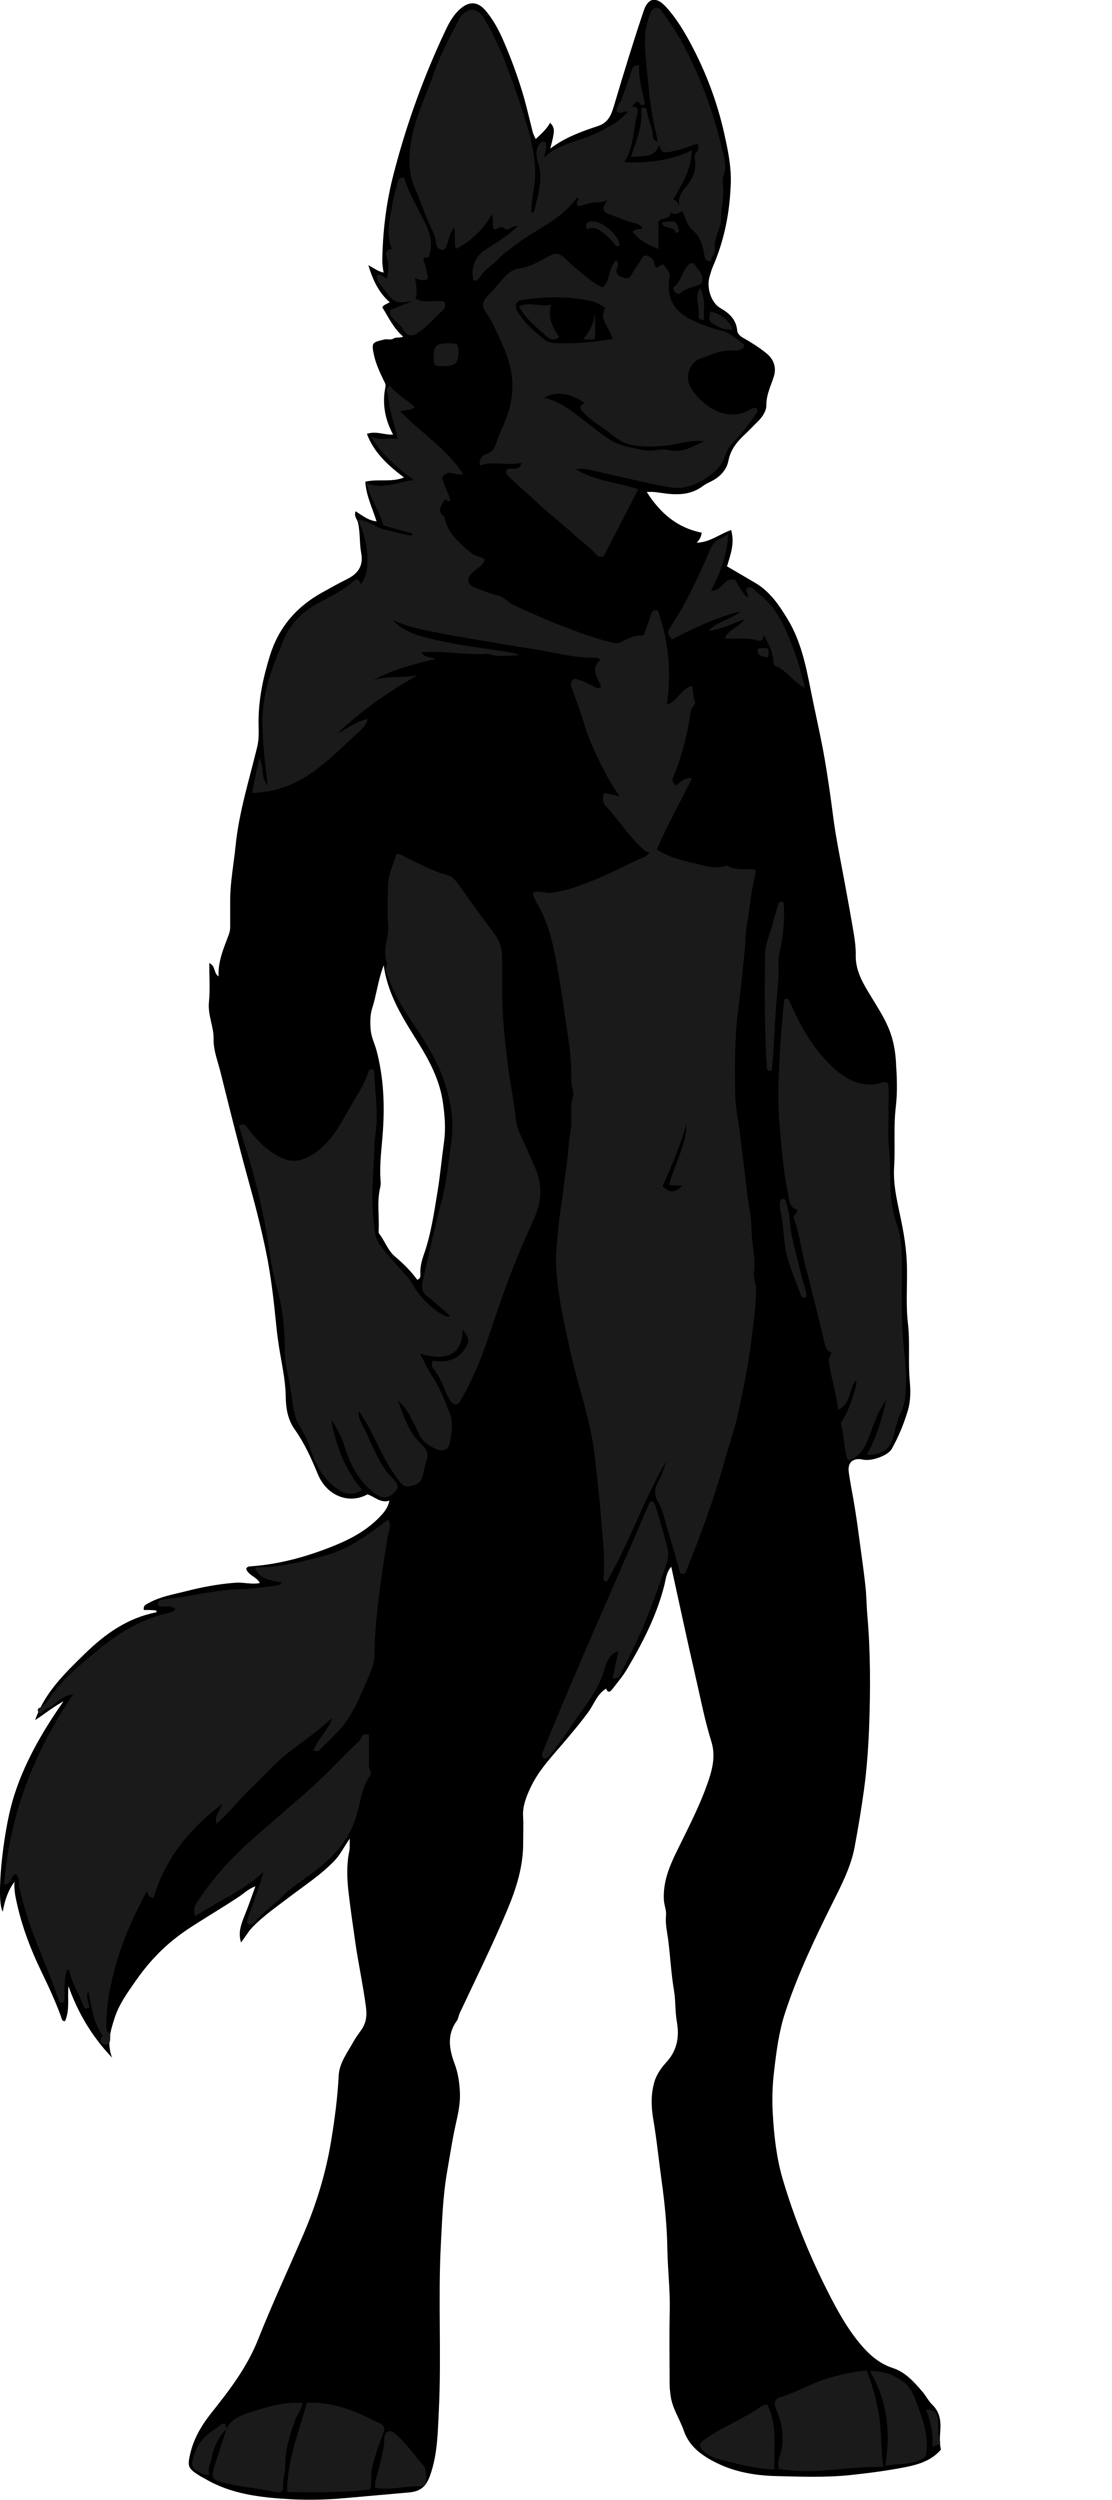 <?xml version="1.0" encoding="utf-8"?>
<!-- Generator: Adobe Illustrator 24.1.2, SVG Export Plug-In . SVG Version: 6.00 Build 0)  -->
<svg version="1.1" id="Layer_1" xmlns="http://www.w3.org/2000/svg" xmlns:xlink="http://www.w3.org/1999/xlink" x="0px" y="0px"
	 width="140.2" height="314.95" viewBox="0 0 140.2 314.95" style="enable-background:new 0 0 140.2 314.95;" xml:space="preserve">
<style type="text/css">
	.st0{fill:#1A1A1A;}
</style>
<g>
	<path d="M46.26,54.66c1.17-0.41,2.21,0.16,3.3,0.09c-1.03-1.92-1.39-3.9-0.97-5.98c0.08-0.39-0.1-0.61-0.22-0.86
		c-0.49-1.02-0.97-2.05-1.22-3.17c-0.36-1.65-0.17-1.6,1.29-1.97c0.38-0.1,0.82,0.11,1.17-0.12c0.35-0.22,0.76-0.03,1.22-0.24
		c-1.22-1.06-1.84-2.43-2.63-3.69c0.19-0.37,0.58-0.4,0.93-0.65c-1.37-1.2-2.11-2.75-2.69-4.66c0.72,0.37,1.21,0.79,1.93,0.93
		c-0.1-0.54-0.18-1.05-0.17-1.58c0.06-3.68,0.5-7.29,1.43-10.86c1.62-6.27,3.81-12.32,6.58-18.16c0.47-0.98,1.02-1.96,1.9-2.69
		c1.11-0.92,2.14-0.84,3.09,0.26c0.98,1.15,1.69,2.47,2.28,3.84c0.89,2.04,1.66,4.13,2.32,6.26c0.53,1.72,0.92,3.47,1.36,5.21
		c0.08,0.31,0.23,0.56,0.38,0.9c0.68-0.65,1.37-1.23,1.82-2.06c0.62,0.7,0.62,0.94,0.02,3.26c1.85-1.41,3.95-2.16,6.04-2.85
		c1.42-0.47,1.72-1.65,2.06-2.78c1.17-3.93,2.37-7.85,3.68-11.74c0.55-1.64,1.57-1.82,2.78-0.51c1.28,1.39,2.26,3.01,3.15,4.67
		c1.93,3.61,3.36,7.41,4.24,11.4c0.44,1.99,0.87,4.01,0.81,6.07c-0.11,3.68-0.79,7.24-2.27,10.63c-0.16,0.36-0.25,0.74-0.37,1.11
		c-0.47,1.38,0.09,3.38,1.32,4.09c1.16,0.67,2,1.45,2.13,2.86c0.03,0.33,0.31,0.64,0.71,0.87c1.05,0.6,2.1,1.25,3.03,2.02
		c0.87,0.72,1.23,1.78,0.87,2.89c-0.38,1.19-0.95,2.28-0.94,3.61c0.01,0.74-0.54,1.54-1.16,2.13c-0.49,0.47-0.95,0.98-1.45,1.44
		c-1.02,0.95-1.88,1.93-2.17,3.41c-0.24,1.23-1.15,2.13-2.33,2.68c-0.32,0.15-0.63,0.31-0.92,0.53c-1.68,1.26-3.6,1.1-5.5,0.81
		c-0.48-0.07-0.92-0.12-1.55-0.08c1.7,2.67,3.85,4.52,6.94,5.13c-0.12,0.58-0.15,0.65-0.62,1.26c1.62-0.04,2.83-1.07,4.32-1.6
		c0.47,1.64-0.06,3.07-0.52,4.58c1.18,0.69,2.39,1.39,3.59,2.1c1.83,1.08,2.98,2.79,4.04,4.53c1.66,2.72,2.3,5.79,2.91,8.87
		c0.49,2.49,1.06,4.97,1.54,7.46c0.33,1.73,0.59,3.48,0.85,5.22c0.27,1.79,0.46,3.59,0.75,5.37c0.35,2.12,0.78,4.23,1.17,6.35
		c0.4,2.2,0.81,4.39,1.17,6.59c0.13,0.81,0.23,1.68,0.21,2.47c-0.04,2.08,0.99,3.68,1.98,5.31c0.95,1.57,1.96,3.09,2.52,4.88
		c0.32,1.03,0.49,2.08,0.56,3.11c0.13,1.95,0.22,3.94-0.01,5.87c-0.3,2.51-0.05,5.02-0.21,7.52c-0.16,2.57,0.56,4.99,1.03,7.46
		c0.23,1.2,0.41,2.4,0.51,3.64c0.24,2.87-0.13,5.75,0.2,8.59c0.28,2.44,0.01,4.86,0.23,7.27c0.12,1.31,0.12,2.55-0.26,3.81
		c-0.5,1.65-1.16,3.24-2,4.75c-0.49,0.88-2.6,1.6-3.65,1.36c-1.21-0.27-1.95,0.34-1.78,1.57c0.21,1.51,0.53,3.01,0.77,4.52
		c0.24,1.51,0.45,3.03,0.65,4.54c0.24,1.79,0.5,3.58,0.69,5.38c0.13,1.18,0.13,2.37,0.23,3.55c0.41,4.69,0.4,9.41,0.23,14.11
		c-0.1,2.59-0.28,5.19-0.63,7.78c-0.33,2.45-0.74,4.88-1.19,7.31c-0.47,2.54-1.65,4.8-2.79,7.08c-2.25,4.52-4.43,9.08-6,13.89
		c-0.78,2.4-1.09,4.88-1.38,7.38c-0.21,1.77-0.26,3.54-0.16,5.28c0.16,2.77,0.46,5.55,1.25,8.24c1.4,4.74,3.24,9.3,5.45,13.72
		c1.21,2.42,2.49,4.82,4.21,6.92c1.13,1.37,2.43,2.59,4.25,3.18c1.57,0.51,2.68,1.77,3.74,3.01c0.43,0.51,0.73,1.13,1.2,1.59
		c0.93,0.9,1.11,1.99,1.03,3.18c-0.06,0.83-0.12,1.66,0.07,2.49c-1.13,1.32-2.68,1.84-4.31,2.17c-2.27,0.46-4.56,0.76-6.87,1.01
		c-3.23,0.36-6.46,0.23-9.68,0.15c-2.61-0.07-5.21-0.52-7.62-1.75c-1.77-0.91-3.26-2.01-3.94-3.97c-0.52-1.51-1.48-2.84-1.67-4.49
		c-0.04-0.39-0.11-0.78-0.11-1.17c-0.01-3.16-0.06-6.32,0.01-9.48c0.06-2.59-0.26-5.16-0.3-7.75c-0.05-2.84-0.32-5.68-0.71-8.49
		c-0.37-2.64-0.63-5.3-1.08-7.93c-0.25-1.49-0.3-3.08,0.15-4.61c0.29-1.01,0.92-1.84,1.59-2.58c1.32-1.47,1.57-3.22,1.25-4.99
		c-0.24-1.33-0.14-2.67-0.37-4c-0.35-2.05-0.45-4.14-0.71-6.21c-0.13-1.05-0.4-2.11-0.29-3.18c0.07-0.7-0.24-1.31-0.27-1.99
		c-0.12-2.21,0.67-4.17,1.61-6.08c1.46-2.99,3.02-5.94,4.07-9.11c0.52-1.56,0.81-3.14,0.31-4.74c-0.88-2.84-1.43-5.76-2.1-8.65
		c-1.02-4.41-1.96-8.85-2.96-13.39c-0.63,0.71-0.68,1.57-0.86,2.29c-0.95,3.81-2.72,7.24-4.7,10.59c-0.55,0.92-1.23,1.72-1.88,2.56
		c-0.25,0.32-0.55,0.53-0.77-0.08c-1.15,0.69-1.52,1.97-2.25,2.96c-0.84,1.15-1.74,2.23-2.65,3.31c-1.68,2.02-3.58,3.88-4.69,6.32
		c-0.51,1.12-0.95,2.23-0.88,3.5c0.06,1.12,0.01,2.24,0.01,3.36c0.01,3-0.89,5.8-2.04,8.52c-1.84,4.37-3.94,8.62-5.96,12.91
		c-0.15,0.32-0.16,0.68-0.38,0.99c-1.24,1.71-0.96,3.52-0.28,5.34c0.46,1.22,0.65,2.53,0.69,3.8c0.04,1.24-0.22,2.51-0.5,3.73
		c-0.46,2.03-0.76,4.08-1.12,6.12c-0.53,3.04-0.63,6.12-0.79,9.21c-0.36,6.95,0.09,13.9-0.25,20.83c-0.14,2.75-0.15,5.59-1.12,8.26
		c-0.46,1.25-1.08,1.96-2.6,2.1c-2.71,0.24-5.42,0.48-8.13,0.72c-2.28,0.2-4.55,0.26-6.8,0.14c-3.76-0.21-7.53-0.61-10.88-2.61
		c-0.2-0.12-0.42-0.21-0.62-0.34c-1.49-0.94-1.58-1.16-1.18-2.85c0.46-1.94,1.48-3.62,2.7-5.14c2.28-2.86,4.47-5.73,5.84-9.19
		c1.76-4.43,3.78-8.76,5.67-13.14c1.65-3.82,2.86-7.76,3.54-11.88c0.45-2.73,0.81-5.45,0.95-8.21c0.08-1.61,1.1-2.9,1.85-4.26
		c0.28-0.51,0.64-0.99,0.98-1.47c0.64-0.91,0.76-1.81,0.6-2.98c-0.36-2.73-0.95-5.41-1.34-8.13c-0.3-2.1-0.61-4.2-0.85-6.3
		c-0.19-1.68-0.26-3.42,0.09-5.12c0.1-0.48,0.05-0.95,0.06-1.6c-0.71,1.01-1.16,1.99-1.92,2.78c-1.73,1.81-3.83,3.15-5.8,4.66
		c-1.53,1.17-3.13,2.27-4.49,3.66c-0.58,0.59-0.97,1.32-1.5,1.98c-0.31-1.13-0.16-1.9,0.53-3.58c0.45-1.1,0.83-2.24,1.29-3.5
		c-0.92,0.35-1.47,0.92-2.11,1.34c-1.89,1.25-3.85,2.41-5.76,3.64c-0.82,0.53-1.63,1.09-2.39,1.7c-1.86,1.48-3.43,3.23-4.8,5.19
		c-1.06,1.52-2.15,3.01-2.71,4.78c-0.51,1.59-0.99,3.22-0.29,4.95c-2.49-2.6-4.29-5.58-5.51-9.02c-0.14,1.53,0.19,3.01-0.43,4.41
		c-0.41,0.04-0.43-0.35-0.5-0.55c-0.72-1.99-1.62-3.9-2.54-5.81c-1.26-2.61-2.3-5.32-2.95-8.13c-0.23-0.97-0.46-2-0.39-3.06
		c-0.83,1.12-1.24,2.4-1.47,3.76c-0.88-1.45,0.02-9.77,1.22-13.92c1.26-4.38,3.58-8.5,6.44-12.59c-1.39,0.78-2.44,1.63-3.58,2.38
		c1.2-3.48,3.76-5.92,6.27-8.37c2.55-2.49,5.41-4.53,9.05-5.22c-0.02-0.08-0.04-0.15-0.06-0.23c-0.24-0.02-0.48-0.04-0.71-0.05
		c-0.28-0.01-0.56,0-0.84,0c-0.13-0.62,0.35-0.74,0.7-0.93c1.42-0.78,3.03-1.04,4.57-1.43c2.05-0.53,4.12-0.92,6.26-1.08
		c1.03-0.08,2.02,0.25,3.09,0.04c-0.39-0.79-1.4-0.93-1.72-1.76c0.08-0.32,0.34-0.33,0.63-0.35c3.67-0.27,7.15-1.25,10.55-2.63
		c2.25-0.92,4.32-2.08,5.96-3.92c0.42-0.47,0.75-0.97,0.92-1.72c-1.14,0.35-1.83-0.49-2.77-0.79c-2.31,1.27-5.13,0.22-6.27-2.57
		c-0.81-1.97-1.68-3.89-2.9-5.61c-0.93-1.3-1.12-2.78-1.14-4.24c-0.04-2.11-0.53-4.14-0.85-6.2c-0.13-0.85-0.25-1.73-0.33-2.56
		c-0.31-3.13-0.66-6.26-1.29-9.34c-0.63-3.06-1.41-6.09-2.25-9.1c-1.24-4.48-2.36-8.99-3.48-13.5c-0.35-1.4-0.92-2.82-0.89-4.22
		c0.03-1.61-0.75-3.04-0.59-4.66c0.16-1.6,0.04-3.24,0.04-4.93c0.82,0.34,0.53,1.28,1.18,1.68c-0.1-1.89,0.64-3.55,1.27-5.23
		c0.13-0.35,0.19-0.68,0.19-1.03c0-1.08,0-2.16,0-3.24c-0.01-2.34,0.45-4.63,0.68-6.94c0.43-4.28,1.73-8.35,2.73-12.49
		c0.23-0.96,0.19-1.9,0.17-2.83c-0.05-2.99,0.56-5.85,1.44-8.68c1.11-3.56,3.35-6.15,6.6-7.94c1.03-0.57,2.05-1.15,3.11-1.67
		c1.43-0.7,2.08-1.72,1.79-3.27c-0.24-1.29-0.11-2.59-0.41-3.87c-0.1-0.42-0.55-0.79-0.29-1.41c0.83,0.53,1.57,1.15,2.64,1.28
		c-0.52-1.66-1.32-3.23-1.42-5.01c1.62-0.38,3.29,0.12,4.87-0.53C49.02,58.69,47.18,57.11,46.26,54.66z M52.61,161.23
		c0.46-0.19,0.4-0.5,0.39-0.77c-0.04-0.84,0.16-1.61,0.44-2.42c0.9-2.55,1.28-5.24,1.72-7.9c0.34-2.06,0.52-4.14,0.81-6.2
		c0.26-1.78,0.1-3.5-0.15-5.19c-0.4-2.65-1.62-5.03-3.04-7.31c-1.9-3.05-3.89-6.06-4.4-9.84c-0.72,1.85-0.9,3.69-1.46,5.44
		c-0.26,0.81-0.26,1.72-0.19,2.63c0.07,0.98,0.51,1.8,0.75,2.7c0.87,3.3,1.03,6.65,0.8,10.06c-0.13,2.02-0.44,4.03-0.31,6.07
		c0.02,0.36,0.06,0.74-0.03,1.08c-0.45,1.81-0.1,3.65-0.2,5.47c-0.01,0.12-0.01,0.27,0.05,0.35c0.74,0.93,1.08,2.12,2.05,2.93
		C50.86,159.19,51.82,160.14,52.61,161.23z"/>
	<path class="st0" d="M67.2,112.49c0.73-0.4,1.45,0.06,2.18-0.01c1.98-0.21,3.81-0.92,5.61-1.65c2.14-0.87,4.17-1.99,6.3-2.89
		c0.23-0.1,0.4-0.34,0.62-0.53c-0.38-0.05-0.65-0.26-0.92-0.51c-1.4-1.3-2.49-2.86-3.72-4.31c-0.2-0.23-0.36-0.53-0.59-0.72
		c-0.63-0.52-0.81-1.13-0.52-1.98c0.66,0.15,1.32,0.29,1.98,0.44c-0.79-1.08-1.43-2.19-2.01-3.33c-0.97-1.91-1.91-3.83-2.51-5.91
		c-0.42-1.46-0.97-2.89-1.5-4.31c-0.15-0.4-0.27-0.76,0.05-1.1c0.33-0.35,0.64-0.04,0.97,0.03c0.6,0.12,1.07,0.5,1.61,0.71
		c0.3,0.11,0.59,0.48,1.04,0.12c-0.34-1.1-1.48-2.23-0.11-3.39c-0.17-0.31-0.46-0.29-0.74-0.29c-2.02,0.02-3.99-0.4-5.96-0.79
		c-1.77-0.35-3.56-0.56-5.33-0.88c-3.01-0.54-6.03-0.97-9.02-1.59c-1.75-0.36-3.49-0.71-5.11-1.5c1.26,1.44,2.98,1.91,4.71,2.35
		c2.78,0.7,5.62,1.06,8.45,1.48c0.95,0.14,1.94,0.2,2.84,0.64c-1.29-0.06-2.59,0.29-3.86-0.17c-0.07-0.03-0.16-0.02-0.24-0.02
		c-2.75,0.18-5.48-0.46-8.3-0.19c0.38,0.65,1.06,0.54,1.82,0.82c-2.81,0.66-5.43,1.34-7.83,2.66c1.79-0.57,3.66-0.25,5.5-0.59
		c-3.62,2.07-7.04,4.4-10.05,7.31c1.27-0.61,2.38-1.55,3.81-1.8c-0.16,0.71-0.66,1.17-1.16,1.63c-2.1,1.92-4.08,3.98-6.49,5.52
		c-2.08,1.34-4.36,2.09-6.95,2.15c0.31-1.49,0.61-2.91,0.91-4.38c0.68,1.04,0.14,2.4,1.07,3.47c-0.33-2.59-0.58-5.04-0.66-7.51
		c-0.1-3.18,0.74-6.13,1.92-9.03c0.21-0.51,0.42-1.01,0.62-1.52c0.91-2.41,2.64-4,4.9-5.17c1.39-0.71,2.79-1.44,3.98-2.49
		c0.58-0.51,0.81-0.22,0.94,0.37c1.62-1.74,0.73-6.34-0.35-8.13c1.32-0.02,2.22,0.97,3.33,1.2c1.17,0.24,2.32,0.64,3.51,0.77
		c0.02-0.08,0.05-0.16,0.07-0.24c-1.23-0.35-2.46-0.7-3.72-1.06c-0.38-1.76-1.57-3.24-2.08-5.29c2.15,0.83,3.9-0.17,5.95-0.4
		c-2.19-1.63-4.07-3.29-5.39-5.5c1.09,0.59,2.2,0.14,3.36,0.31c-0.33-1.27-0.6-2.43-0.92-3.57c-0.19-0.65-0.16-1.34-0.31-1.98
		c-0.17-0.72-0.27-0.7,0.24-1.17c0.85,1.11,2.11,1.75,3.12,2.67c-0.44,0.57-1.07,0.32-1.81,0.58c2.63,2.71,5.85,4.7,7.94,7.88
		c-0.93,0.35-1.91-0.75-2.63,0.45c0.16,0.89,0.73,1.84,1.02,2.88c-0.24,0.31-0.4-0.12-0.73-0.05c-0.34,0.66-1.09,1.33-0.02,2.12
		c0.35,2.1,1.9,3.29,3.37,4.56c0.5,0.43,1.18,0.41,1.71,0.81c-0.18,0.83-0.97,1.11-1.5,1.61c-0.84,0.81-0.75,1.59,0.37,1.98
		c0.92,0.32,1.79,0.75,2.77,0.95c0.8,0.16,1.36,0.92,2.1,1.26c1.89,0.86,3.78,1.72,5.71,2.47c2.11,0.82,4.23,1.62,6.42,2.16
		c0.4,0.1,0.8,0.22,1.23,0.03c0.86-0.39,1.66-0.94,2.69-0.85c0.34,0.03,0.35-0.36,0.44-0.58c0.27-0.69,0.52-1.39,0.74-2.09
		c0.13-0.42,0.35-0.6,0.85-0.52c1.38,3.84,1.73,7.79,1.15,11.86c1.35-0.35,1.76-2.01,3.18-2.35c0.18,0.67,0.06,1.28,0.33,1.84
		c0.25,0.52-0.4,0.8-0.47,1.28c-0.39,2.55-0.96,5.07-1.88,7.49c-0.13,0.33-0.27,0.65-0.4,0.98c-0.12,0.33-0.12,0.33,0.28,0.96
		c0.66-0.23,1.05-1.1,2.1-0.89c-1.44,3.05-3.12,5.89-4.41,8.97c1.51,0.96,3.14,1.36,4.77,1.73c1.32,0.3,2.65,0.83,4.04,0.26
		c0.88,0.57,1.87,0.48,2.85,0.48c0.23,0,0.48-0.06,0.74,0.11c0.02,0.08,0.09,0.2,0.07,0.29c-0.59,2.24-0.74,4.56-1.15,6.83
		c-0.17,0.93-0.13,1.89-0.22,2.83c-0.25,2.47-0.49,4.95-0.81,7.4c-0.49,3.69-0.47,7.38-0.4,11.07c0.03,1.64,0.41,3.27,0.61,4.91
		c0.19,1.52,0.36,3.05,0.56,4.57c0.22,1.71,0.36,3.44,0.68,5.14c0.17,0.89,0.17,1.82,0.22,2.71c0.09,1.62,0.49,3.23,0.29,4.87
		c-0.09,0.77,0.28,1.46,0.27,2.23c-0.04,2.38-0.39,4.71-0.69,7.06c-0.36,2.81-0.95,5.56-1.53,8.32c-0.46,2.17-1.23,4.27-1.82,6.42
		c-1.27,4.6-2.94,9.06-4.71,13.49c-0.1,0.26-0.18,0.67-0.81,0.47c-0.48-1.69-0.96-3.48-1.52-5.25c-0.4-1.26-0.61-2.6-1.29-3.76
		c-0.49-0.83-0.47-1.61-0.02-2.46c0.45-0.84,0.78-1.75,1.05-2.67c-2.83,4.89-4.66,10.27-7.47,15.16c-0.02,0.03-0.15-0.01-0.24-0.02
		c-0.26-0.15-0.18-0.42-0.17-0.63c0.17-2.35-0.12-4.7-0.3-7.03c-0.21-2.74-0.53-5.48-0.84-8.22c-0.51-4.47-2.09-8.66-3.04-13.01
		c-0.63-2.91-1.33-5.79-1.64-8.77c-0.14-1.35-0.27-2.71-0.15-4.03c0.17-1.91,0.3-3.84,0.63-5.74c0.23-1.35,0.32-2.73,0.54-4.09
		c0.3-1.86,0.35-3.76,0.69-5.62c0.1-0.58,0.01-1.2,0.03-1.8c0.03-0.67-0.05-1.33,0.19-2c0.23-0.64-0.17-1.32-0.18-1.98
		c0-1.55-0.06-3.09-0.27-4.63c-0.17-1.28-0.37-2.56-0.56-3.85c-0.21-1.4-0.4-2.8-0.64-4.19c-0.6-3.38-1.06-6.81-2.87-9.84
		c-0.18-0.3-0.32-0.63-0.46-0.95C67.14,112.73,67.19,112.6,67.2,112.49z M84.34,149.29c0.75-2.67,2.14-5.03,2.23-7.73
		c-0.78,2.72-1.87,5.32-3.04,7.87c0.88,0.9,1.57,0.88,2.5-0.06C85.52,149.34,85.05,149.32,84.34,149.29z"/>
	<path class="st0" d="M50.17,176.41c0.66,1.9,1.31,3.82,2.74,5.33c0.64,0.67,1.3,1.18,0.86,2.31c-0.24,0.62-0.31,1.35-0.52,2.03
		c-0.25,0.82-0.9,1.03-1.6,1.16c-0.77,0.15-1.13-0.41-1.52-0.92c-1.27-1.71-2.18-3.63-3.11-5.53c-0.51-1.06-1.15-2.04-1.77-3.05
		c-0.11,0.62,0.13,1.2,0.38,1.67c1.03,1.93,1.72,4.02,3,5.83c0.33,0.46,0.73,0.83,1.09,1.24c0.57,0.65,0.56,1.01-0.08,1.6
		c-0.77,0.71-1.45,0.72-2.28,0.13c-2.12-1.52-3.21-3.7-3.95-6.09c-0.37-1.2-0.96-2.28-1.67-3.31c0.59,3.28,1.72,6.32,3.94,8.9
		c-1.56,0.96-2.69,0.3-3.74-0.6c-1.45-1.24-2.28-2.88-2.84-4.66c-0.32-1.02-0.83-1.96-1.37-2.86c-0.5-0.84-0.68-1.74-0.81-2.66
		c-0.18-1.32-0.39-2.63-0.66-3.94c-0.16-0.77-0.32-1.53-0.33-2.33c-0.02-3-0.24-5.95-1.13-8.87c-0.65-2.16-0.83-4.46-1.23-6.7
		c-0.67-3.74-1.6-7.41-2.77-11.02c-0.24-0.74-0.44-1.49-0.67-2.25c0.67-0.4,0.94,0.07,1.21,0.43c1.13,1.51,2.43,2.8,4.15,3.62
		c1.2,0.57,2.34,0.44,3.49-0.18c2.34-1.26,3.62-3.45,4.84-5.65c0.91-1.64,2.03-3.17,2.62-4.98c0.11-0.34,0.31-0.43,0.71-0.3
		c0.13,2.92,0.66,5.86,0.08,8.83c-0.02,0.08-0.01,0.16-0.01,0.24c-0.02,2.95-0.43,5.88-0.22,8.83c0.06,0.86,0.15,1.73,0.27,2.59
		c0.09,0.65,0.36,1.28,0.84,1.88c1,1.24,2.06,2.4,3.12,3.57c0.68,0.74,1.06,1.73,1.74,2.51c0.9,1.03,1.87,1.95,3.12,2.55
		c0.15,0.07,0.28,0.14,0.45,0.11c0.07-0.01,0.13-0.06,0.22-0.09c-0.99-0.85-1.95-1.73-2.96-2.54c-0.59-0.47-0.69-1.08-0.54-1.71
		c0.78-3.38,1.51-6.78,2.4-10.14c0.64-2.43,0.87-4.93,1.23-7.42c0.41-2.88-0.11-5.57-1.05-8.2c-0.82-2.29-2.12-4.36-3.47-6.39
		c-1.19-1.79-2.42-3.57-3.16-5.61c-0.27-0.74-0.79-1.48-0.38-2.35c-0.72-1.63,0.22-3.21,0.11-4.84c-0.12-1.71-0.07-3.44-0.01-5.16
		c0.05-1.34,0.69-2.55,1.04-3.8c0.54-0.11,0.86,0.23,1.24,0.41c1.71,0.78,3.34,1.73,5.18,2.21c0.81,0.21,1.23,0.93,1.69,1.57
		c1.41,1.98,2.83,3.95,4.29,5.89c0.71,0.93,0.94,1.96,0.94,3.09c-0.01,1.4,0,2.8,0,4.2c-0.01,2.97,0.34,5.91,0.68,8.86
		c0.27,2.38,0.8,4.72,1.04,7.11c0.14,1.44,0.97,2.71,1.52,4.04c0.43,1.05,0.96,2.07,1.29,3.15c0.6,1.97,0.21,3.83-0.65,5.7
		c-1.73,3.76-3.25,7.62-4.58,11.54c-0.71,2.07-1.35,4.17-2.18,6.19c-0.69,1.69-1.47,3.36-2.41,4.93c-0.33,0.56-0.75,0.54-1.15,0.06
		c-0.36-0.42-0.57-0.94-0.77-1.45c-0.37-0.95-0.8-1.88-1.45-2.67c-0.27-0.33-0.24-0.64-0.1-1.04c1.77,0.32,3.25-0.1,4.21-1.72
		c0.45-0.77,0.36-1.15-0.42-2.21c-0.04,2.88-1.61,4.12-5.37,3.07c0.56,1.06,1.01,2.09,1.63,3c0.96,1.41,1.51,3.01,2.13,4.55
		c0.42,1.03,0.24,2.37,0.01,3.55c-0.2,1.03-0.87,1.33-1.83,0.87c-0.93-0.44-1.76-1.01-2.17-2.05c-0.3-0.76-0.75-1.47-1.11-2.21
		C51.27,177.57,50.76,176.98,50.17,176.41z"/>
	<path class="st0" d="M35.55,199.33c-2.05-0.22-3.18-0.85-3.37-1.87c3.06,0.01,5.99-0.73,8.91-1.52c2.98-0.81,5.4-2.69,7.85-4.5
		c0.49,0.85,0.04,1.5-0.06,2.13c-0.35,2.13-0.68,4.26-0.96,6.4c-0.36,2.83-0.71,5.64-0.7,8.5c0,1.2-0.55,2.28-1,3.35
		c-0.78,1.84-1.55,3.68-2.76,5.31c-0.94,1.26-2.15,2.23-3.2,3.37c-0.14,0.15-0.36,0.13-0.73,0.01c0.56-1.51,1.89-2.58,2.37-4.11
		c-1.63,1.5-3.4,2.78-5.16,4.09c-1.83,1.35-3.3,3.11-4.96,4.66c-1.57,1.47-2.85,3.22-4.51,4.6c-0.23-0.97,0.42-1.58,0.77-2.51
		c-4.21,3.18-7.24,6.96-8.69,11.87c-0.62-0.22-0.62-0.22-0.81-0.88c-2.17,3.91-3.79,7.95-4.65,12.27c-0.28,1.39-0.46,2.8-0.47,4.22
		c0,0.5-0.14,1.04,0.35,1.45c0.19,0.16,0.12,0.45,0.12,0.69c0.01,0.42-0.15,0.74-0.61,0.71c-0.51-0.03-0.68-0.36-0.53-0.84
		c0.04-0.14,0.22-0.24,0.24-0.21c-1.33-1.83-1.42-3.82-1.87-5.73c-0.29,0.74-0.02,1.42,0.17,2.07c-0.38,0.2-0.61,0.29-0.75-0.11
		c-0.53-1.51-1.5-2.85-1.78-4.46c-0.01-0.08-0.18-0.13-0.27-0.19c-0.51,1.33-0.3,2.73-0.38,4.08c-0.32,0.15-0.55,0.22-0.69-0.17
		c-1.61-4.73-3.92-9.21-4.96-14.14c-0.07-0.32-0.09-0.63-0.08-0.94c0.01-0.34-0.22-0.57-0.33-0.83c-0.8,0.08-0.5,1.39-1.54,1.3
		c0.71-8.74,3.72-16.62,8.73-23.97c-1.25,0.2-1.96,0.87-2.63,1.47c-0.38,0.34-1,0.27-1.23,0.83c-0.07,0.16-0.37,0.15-0.52-0.02
		c-0.13-0.16-0.15-0.44,0.04-0.52c1-0.42,1.4-1.44,2.01-2.19c1.68-2.05,3.69-3.69,5.71-5.35c2.22-1.83,4.67-3.3,7.45-4.15
		c0.7-0.22,1.48-0.24,2.07-0.75c-0.62-0.69-1.51-0.14-2.2-0.48c-0.2-0.84,0.62-0.76,0.9-0.79c3.2-0.37,6.34-1.21,9.59-1.28
		c1.53-0.03,3.06-0.3,4.58-0.48C35.22,199.68,35.41,199.53,35.55,199.33z"/>
	<path class="st0" d="M72.55,59.09c2.44,1.51,5.2,1.65,7.93,2.54c-1.47,2.83-2.91,5.61-4.37,8.44c-0.3,0.09-0.65,0.13-0.92-0.2
		c-0.77-0.92-1.79-1.56-2.66-2.38c-1.55-1.45-3.28-2.73-4.82-4.2c-1.18-1.12-2.46-2.14-3.6-3.3c-0.2-0.2-0.39-0.41-0.25-0.78
		c0.47-0.48,1.53,0.34,1.92-0.91c-1.84,0.44-3.56-0.3-5.28,0.35c-0.12-0.89,0.29-1.27,0.88-1.48c0.6-0.22,0.92-0.6,1.13-1.22
		c0.48-1.44,1.21-2.78,1.65-4.26c0.77-2.59,0.52-5.08-0.5-7.53c-0.71-1.7-1.44-3.4-2.47-4.94c-0.45-0.66-0.32-1.3,0.19-1.83
		c0.73-0.74,1.37-1.54,2.06-2.3c0.59-0.67,1.19-1.18,2.26-1.32c1.09-0.15,2.2-0.78,3.22-1.34c1.09-0.59,1.5-0.68,2.37,0.17
		c0.99,0.97,2.07,1.83,3.15,2.69c0.47,0.38,0.99,0.63,1.51,0.92c1.09-0.81,0.69-2.49,1.75-3.42c0.33,0.42,0.24,0.62,0.14,0.85
		c-0.23,0.55-0.17,0.96,0.48,1.23c0.6,0.25,1.01,0.34,1.36-0.36c0.3-0.59,0.74-1.11,1.08-1.68c0.18-0.31,0.28-0.71,0.74-0.63
		c0.38,0.07,0.69,0.27,0.9,0.66c0.15,0.28,0.01,0.67,0.45,0.88c0.25-0.22,0.74-0.63,0.94-0.27c0.24,0.45,0.73,0.84,0.63,1.46
		c-0.43,2.69,0.58,4.41,3.04,5.49c1.12,0.49,2.23,0.95,3.42,1.21c1.07,0.23,1.86,0.97,2.71,1.6c0.32,0.24,0.32,0.49-0.05,0.71
		c-0.28,0.17-0.57,0.27-0.9,0.23c-1.56-0.2-2.92,0.53-4.32,1c-1.45,0.48-2.01,2.43-1.2,3.71c0.73,1.15,1.69,2.1,2.9,2.73
		c1.37,0.71,2.79,0.86,4.24,0.16c0.34-0.17,0.64-0.5,1.1-0.35c0.22,0.25,0.15,0.47-0.04,0.73c-0.86,1.2-1.7,2.42-2.76,3.46
		c-0.52,0.52-0.89,1.11-1.12,1.78c-0.36,1.04-0.97,1.82-1.87,2.46c-1.49,1.07-3.06,1.84-4.91,1.57c-1.66-0.24-3.3-0.66-4.94-1.02
		c-1.98-0.44-3.96-0.91-5.95-1.33C73.41,59.03,73.04,59.09,72.55,59.09z M76.31,38.78c-0.58-0.38-1.05-0.67-1.59-0.8
		c-2.89-0.68-5.8-0.64-8.71-0.23c-0.95,0.13-1.22,0.66-0.75,1.49c0.82,1.44,2.1,2.48,3.34,3.51c0.4,0.34,0.99,0.48,1.54,0.49
		c2.37,0.07,4.72-0.13,7.15-0.55c-0.34-0.68-0.6-1.29-0.93-1.86C76,40.18,75.92,39.52,76.31,38.78z M73.75,50.83
		c-1.7-1.31-3.68-1.6-5.13-0.72c2.45,0.6,4.2,2.27,6.09,3.7c1.31,0.99,2.56,2.08,4.24,2.42c1.24,0.25,2.44,0.71,3.75,0.48
		c0.54-0.1,1.14-0.11,1.67,0.01c1.7,0.38,3.03-0.53,4.46-1.13c-1.61-0.21-3.12,0.32-4.67,0.52c-1.39,0.18-2.79,0.19-4.17,0.02
		c-1.19-0.15-2.17-0.8-3.1-1.56c-1.12-0.92-2.43-1.6-3.42-2.7C73,51.33,73.03,51.01,73.75,50.83z"/>
	<path class="st0" d="M67.01,26.81c0.27-0.03,0.37-0.23,0.42-0.47c0.35-1.75,0.99-3.44,0.55-5.32c-0.19-0.81-0.6-1.72-0.11-2.64
		c0.2-0.37,0.35-0.6,0.85-0.53c0.28,0.58,0.1,1.17-0.16,1.98c1.95-1.72,4.32-2,6.4-2.95c1.55-0.71,3.03-1.45,4.21-2.82
		c-0.51-0.1-0.89,0.39-1.41-0.01c-0.13-0.61,0.44-1.05,0.64-1.62c0.41-1.18,0.87-2.35,1.23-3.54c0.14-0.47,0.32-0.69,0.95-0.65
		c-0.09,1.68,0.42,3.27,0.73,4.85c-0.59,0.51-0.64-0.31-0.98-0.3c-0.25,0.11-0.4,0.29-0.54,0.49c-0.05,0.1-0.03,0.17,0.05,0.18
		c0.73,0.02,0.6,0.59,0.5,0.95c-0.55,1.99-0.4,4.15-1.64,6.02c3.03,0.13,5.83-0.21,8.54-1.48c-0.09,2.44-1.27,4.27-2.38,6.23
		c0.44-0.01,0.59,0.39,0.78,0.83c-0.22-1.12,0.28-1.81,0.94-2.6c0.77-0.93,1.3-2.1,1.01-3.43c-0.07-0.32-0.02-0.62,0.25-0.87
		c0.31-0.28,0.26-0.64,0.08-1.03c-1.17,0.42-2.3,0.9-3.57,1.07c-0.86,0.12-1.05-0.11-1.23-0.91c-0.67,1.85-2.17,1.3-3.59,1.56
		c0.73-2.16,1.55-4.09,1.31-6.19c0.51-0.15,0.69-0.04,0.73,0.4c0.11,1.05,0.69,2,0.74,3.08c0.01,0.26,0.14,0.61,0.59,0.77
		c-0.04-0.66-0.24-1.21-0.36-1.79c-0.37-1.73-0.62-3.47-0.78-5.24c-0.17-1.97-0.48-3.92-0.44-5.91c0.03-1.18,0.28-2.33,0.74-3.42
		c0.25-0.6,0.95-0.69,1.34-0.16c0.99,1.36,1.93,2.76,2.72,4.24c2.25,4.2,3.85,8.64,4.94,13.26c0.26,1.09,0.6,2.2,0.14,3.37
		c-0.16,0.42-0.07,0.95-0.03,1.43c0.11,1.27-0.26,2.53-0.24,3.74c0.02,1.46-1.02,2.6-0.78,4.07c0.07,0.42-0.53,0.91-0.5,1.47
		c-0.78,0.06-0.81-0.48-0.87-0.93c-0.17-1.21-0.6-2.28-1.54-3.09c-0.71-0.6-0.78-1.51-1.25-2.34c-0.38,0.34-0.85,0.56-1.43,0.21
		c-0.05,0.99-1.07,0.48-1.55,1.17c0,0.96,0,2.11,0,3.41c-1.35-0.51-2.46-1.08-3.23-2.14c0.43-0.51,0.89-0.22,1.23-0.44
		c-0.36-0.63-1.03-0.66-1.55-0.81c-0.83-0.25-1.61-0.6-2.42-0.89c-1.17-0.42-1.22-0.66-0.46-1.88c-0.72,0.42-1.36,0.24-1.96,0.35
		c-0.6,0.11-1.18,0.32-1.71,0.47c-0.45-0.44,0.05-0.73,0-0.94c-0.06-0.2-0.14-0.22-0.2-0.13c-1.91,2.69-5,3.85-7.51,5.76
		c-0.78,0.6-1.62,1.13-2.29,1.85c-0.77,0.84-1.82,1.39-2.43,2.4c-0.16,0.27-0.43,0.49-0.81,0.36c-0.34-1.55,0.2-2.98,1.44-3.79
		c1.41-0.92,2.86-1.77,4.18-3.04c-0.71-0.1-1.29,0.73-1.68,0.33c-0.57-0.58-0.94,0.34-1.39-0.02c-0.19-0.53,0-1.1-0.16-1.82
		c-1.13,1.94-2.61,3.36-4.56,4.38c-0.32-0.93-0.03-1.78-0.23-2.68c-0.79,0.83-0.63,2.03-1.28,2.82c-0.62,0.03-0.98-0.32-1.01-0.82
		c-0.07-0.98-0.56-1.78-0.93-2.64c-0.62-1.43-1.12-2.92-1.75-4.35c-0.85-1.93-0.79-3.88-0.46-5.9c0.48-2.96,1.84-5.61,2.8-8.4
		c0.76-2.23,1.86-4.31,2.95-6.4c0.16-0.31,0.3-0.63,0.52-0.92c0.98-1.27,2.2-0.94,2.87,0.18c1.01,1.69,1.87,3.45,2.59,5.27
		c1.01,2.58,1.92,5.2,2.75,7.85c0.65,2.07,1.1,4.15,1.16,6.35C67.5,23.43,66.92,25.08,67.01,26.81z"/>
	<path class="st0" d="M106.88,183.92c-0.52-1.47-0.44-2.96-0.82-4.35c-0.1-0.36,0.19-0.68,0.36-0.98c0.73-1.27,1.12-2.66,1.52-4.05
		c0.05-0.18,0.01-0.39,0.01-0.68c-1,1.09-0.55,2.97-2.28,3.74c-0.22-2.04-0.8-3.75-1.09-5.52c-0.13-0.79-0.16-0.78,0.27-1.7
		c-0.78-0.23-0.83-0.9-0.99-1.57c-0.76-3.23-1.56-6.45-2.4-9.66c-0.48-1.85-0.66-3.78-1.35-5.57c-0.23-0.59,0.48-0.65,0.42-1.17
		c-1.08-0.29-1.01-1.29-1.18-2.11c-0.59-2.74-0.8-5.52-1.04-8.31c-0.17-1.99-0.23-3.98-0.15-5.95c0.14-3.39,0.33-6.78,0.73-10.14
		c0.41-0.16,0.53-0.06,0.7,0.34c1.31,3.01,2.91,5.85,5.32,8.13c1.46,1.38,3.11,2.4,5.26,2.24c0.58-0.04,1.12-0.48,1.79-0.14
		c0.17,1.06,0.05,2.18,0.07,3.29c0.02,1.56-0.12,3.13,0.04,4.67c0.21,2.03,0.1,4.05,0.24,6.07c0.08,1.24,0.34,2.5,0.74,3.67
		c0.55,1.61,0.68,3.23,0.67,4.89c-0.02,2.48-0.04,4.96,0.01,7.44c0.05,2.73,0.61,5.43,0.49,8.18c-0.05,1.16-0.13,2.25-0.66,3.32
		c-0.54,1.08-0.71,2.3-1.06,3.46c-0.35,1.15-1.82,1.98-3.2,1.79c1.21-2.18,1.9-4.5,2.44-6.88c-1.01,1.36-1.54,2.92-2.11,4.48
		c-0.43,1.18-0.96,2.34-2.19,2.94C107.3,183.86,107.14,183.87,106.88,183.92z"/>
	<path class="st0" d="M24.63,241.41c-0.42-0.98,0.08-1.55,0.42-2.06c2.03-3.1,4.55-5.73,7.35-8.16c2.06-1.79,4.12-3.58,6.18-5.36
		c2.18-1.88,4.09-4.01,6.17-5.99c0.31-0.29,0.67-0.55,0.84-0.99c0.12-0.32,0.41-0.48,0.93-0.29c0,0.88-0.02,1.83,0.01,2.77
		c0.02,0.62-0.16,1.27,0.19,1.87c0.06,0.11,0.03,0.34-0.04,0.45c-1.12,1.58-1.23,3.52-1.8,5.29c-0.49,1.52-1.25,2.87-2.25,4.06
		c-1.41,1.67-3.18,2.94-4.96,4.19c-0.67,0.47-1.35,0.97-1.92,1.56c-1.16,1.21-2.58,2.13-3.67,3.4c-0.19,0.22-0.42,0.38-0.77,0.27
		c-0.22-0.3-0.14-0.6-0.01-0.96c0.7-1.85,1.37-3.71,1.94-5.68C30.71,238.22,27.5,239.48,24.63,241.41z"/>
	<path class="st0" d="M109.26,298.61c0.75,1.85,1.22,3.75,1.56,5.66c0.37,2.13,0.19,4.32,0.57,6.51c-4.48-0.12-8.79,1.05-13.22,0.24
		c-0.03-0.45-0.1-0.87,0.05-1.3c0.74-2.12,0.53-4.17-0.36-6.2c-0.35-0.8-0.18-1.32,0.52-1.53c1.68-0.51,3.23-1.34,4.86-1.98
		C105.17,299.26,107.18,298.89,109.26,298.61z"/>
	<path class="st0" d="M77.23,211.43c0.26-1.19,0.5-2.31,0.74-3.44c-1.27,0.47-1.53,1.53-1.85,2.59c-0.62,2.06-1.93,3.75-3.14,5.47
		c-1.19,1.7-2.29,3.47-3.65,5.05c-0.26,0.3-0.44,0.54-0.85,0.4c-0.18-0.21-0.17-0.49-0.09-0.69c4.29-10.61,9.02-21.03,13.52-31.56
		c0.03-0.07,0.21-0.07,0.39-0.12c0.41,0.49,0.49,1.13,0.67,1.69c0.46,1.41,0.82,2.85,1.2,4.28c0.21,0.8-0.03,1.6-0.28,2.32
		c-0.94,2.69-1.87,5.38-3.01,8c-0.74,1.69-1.55,3.34-2.41,4.97C78.23,210.85,78.14,211.56,77.23,211.43z"/>
	<path class="st0" d="M46.68,313.61c-3.5,0.44-6.91,0.38-10.47,0.34c-0.05-3.98,1.48-7.53,2.46-11.23c2.1-0.16,4.03,0.36,5.91,1.05
		c1.1,0.4,2.12,1,3.2,1.46c0.65,0.28,0.8,0.66,0.54,1.31c-0.58,1.45-1.05,2.93-1.43,4.46C46.68,311.88,46.94,312.75,46.68,313.61z"
		/>
	<path class="st0" d="M101.45,86.63c-1.45-0.7-2.22-2.16-3.67-2.73c-0.33-0.13-0.26-0.71-0.32-1.04c-0.17-0.99-0.61-1.84-1.2-2.94
		c0.03,0.82-0.4,0.89-0.8,0.76c-1.33-0.42-2.69-0.11-4.07-0.26c0.44-1.13,1.73-1.34,2.45-2.39c-1.55,0.52-2.88,1.26-4.5,1.46
		c1.08-1.25,2.72-1.35,4.03-2.48c-3.2,0.8-5.91,2.16-8.68,3.55c-0.33-0.53-0.66-0.83-0.22-1.49c2.09-3.1,3.62-6.5,5.1-9.91
		c0.32-0.74,0.79-1.14,1.43-1.39c0.29-0.11,0.5-0.35,0.79-0.42c-0.08,2.51-0.96,4.78-2.15,7.08c0.79-0.04,1.18-0.41,1.53-0.82
		c0.43-0.51,0.91-0.75,1.58-0.51c0.41,0.77,0.85,1.53,1.46,2.19c0.28-0.43-0.32-0.74-0.08-1.21c0.73-0.33,1.11,0.4,1.53,0.72
		c1.91,1.45,3.02,3.52,3.88,5.7c0.6,1.52,1.21,3.04,1.53,4.67C101.14,85.58,101.4,86.03,101.45,86.63z"/>
	<path class="st0" d="M28.53,306.03c0.63-1.38,1.92-1.79,3.23-2.2c2.06-0.64,4.1-1.3,6.38-1.11c-0.12,0.86-0.67,1.46-0.93,2.18
		c-0.68,1.89-1.28,3.77-1.26,5.81c0.01,0.86-0.33,1.7-0.25,2.59c0.05,0.59-0.41,0.74-0.9,0.64c-2.22-0.43-4.48-0.66-6.68-1.19
		c-1.34-0.32-1.53-0.66-1.11-1.99c0.51-1.59,1.03-3.19,1.55-4.78L28.53,306.03z"/>
	<path class="st0" d="M49.23,39.04c0.94-0.37,1.85-0.73,2.76-1.09c-2.23,0.29-2.22,0.29-3.67-1.64c-0.37-0.49-0.9-0.88-0.81-1.57
		c0.58-0.41,0.79,0.29,1.32,0.3c0.13-0.88,0.24-1.77-0.06-2.63c-0.23-0.66-0.03-0.96,0.63-1.06c-0.82-1.98-0.18-3.89,0.1-5.81
		c0.12-0.84,0.44-1.66,0.61-2.5c0.09-0.48,0.28-0.72,0.85-0.66c0.47,1.68,1.36,3.2,2.17,4.76c0.84,1.62,1.62,3.22,0.99,5.12
		c-0.14,0.31-0.49,0.06-0.75,0.27c0.16,0.86,0.55,1.71,0.6,2.6c-0.57,0.34-1.05,0.11-1.64-0.08c0.17,0.86,0.28,1.66,0.09,2.57
		c1.09,0.7,2.41,0.08,3.61,0.41c0.17,0.39,0.12,0.74-0.21,1.06c-1,0.96-1.93,2.01-3.07,2.81c-0.85,0.6-1.39,0.44-1.96-0.44
		c-0.3-0.46-0.73-0.84-1.13-1.22C49.32,39.95,49.03,39.64,49.23,39.04z"/>
	<path class="st0" d="M111.6,310.63c0.72-4.24,0.29-8.16-1.93-11.93c1.74-0.04,3,0.46,4.2,1.33c1,0.73,1.36,1.78,1.75,2.82
		c0.63,1.68,1.26,3.38,1.23,5.23c-0.02,1.46-0.09,1.61-1.53,2.06C114.11,310.53,112.85,310.37,111.6,310.63z"/>
	<path class="st0" d="M96.74,302.94c1.32,2.63,0.81,5.37,0.89,8.15c-1.89-0.07-3.6-0.41-5.29-0.86c-1.27-0.33-2.61-0.47-3.64-1.45
		c-0.58-0.55-0.61-0.94,0.06-1.41c1.27-0.9,2.66-1.61,4.04-2.34c0.95-0.51,1.92-1.04,2.83-1.65
		C95.95,303.17,96.26,302.94,96.74,302.94z"/>
	<path class="st0" d="M47.27,313.4c0-1.11,0.49-2.11,0.68-3.16c0.18-1,0.54-1.96,0.5-3c-0.02-0.38,0.16-0.75,0.45-0.9
		c0.38-0.19,0.72,0.05,1.04,0.34c1.36,1.22,2.39,2.72,3.57,4.09c0.25,0.29,0.31,1.88,0.11,2.18c-0.12,0.18-0.28,0.3-0.49,0.28
		C51.2,313.11,49.28,313.77,47.27,313.4z"/>
	<path class="st0" d="M98.8,113.64c0.12,1.91,0.03,3.74-0.36,5.58c-0.15,0.72-0.32,1.49-0.29,2.21c0.08,1.83-0.18,3.65-0.31,5.46
		c-0.19,2.64-0.27,5.28-0.52,7.93c-0.27,0.14-0.51,0.2-0.62-0.2c-0.03-0.11-0.01-0.24-0.02-0.36c-0.3-4.65-0.28-9.3-0.22-13.96
		c0.02-1.48,0.71-2.87,1.05-4.31c0.16-0.68,0.44-1.34,0.59-2.02C98.19,113.59,98.37,113.54,98.8,113.64z"/>
	<path class="st0" d="M98.45,151.06c0.34-0.06,0.57-0.07,0.64,0.34c0.12,0.65,0.41,1.28,0.44,1.93c0.13,2.36,0.88,4.6,1.38,6.88
		c0.23,1.05,0.68,2.06,0.79,3.11c-0.28,0.19-0.57,0.25-0.67-0.02c-0.7-1.98-1.63-3.87-1.99-5.97c-0.28-1.66-0.29-3.36-0.67-5.01
		C98.29,151.92,98.29,151.46,98.45,151.06z"/>
	<path class="st0" d="M28.56,305.99c-1.09,1.04-1.63,2.38-1.92,3.79c-0.13,0.65-0.47,1.26-0.27,1.95c-0.73,0.18-1.15-0.27-1.61-0.5
		c-0.5-0.25-0.62-0.69-0.48-1.31c0.38-1.66,1.28-2.92,2.69-3.81c0.27-0.17,0.5-0.38,0.75-0.57c0.66-0.48,0.82-0.14,0.81,0.49
		L28.56,305.99z"/>
	<path class="st0" d="M55.99,46.13c-1.28,0-1.31-0.03-1.31-1.24c0.01-1.33,0.36-1.65,1.84-1.64c1.24,0.01,1.29,0.05,1.28,1.27
		C57.79,45.72,57.33,46.13,55.99,46.13z"/>
	<path class="st0" d="M88.41,35.73c-0.79,0.51-1.86,0.47-2.61,1.18c-0.22,0.21-0.53,0.1-0.74-0.14c-0.18-0.2-0.24-0.51-0.06-0.65
		c0.83-0.67,0.99-1.75,1.6-2.55c0.45-0.58,0.73-0.59,1.18,0.03C88.22,34.2,88.81,34.75,88.41,35.73z"/>
	<path class="st0" d="M117.54,308.24c0.18-1.7-0.22-3.2-0.78-4.69c0.98-0.01,1.43,0.38,1.5,1.28c0.07,0.86-0.06,1.72,0.22,2.58
		C118.64,307.87,118.52,307.92,117.54,308.24z"/>
	<path class="st0" d="M78.13,30.9c-0.26,0.13-0.45,0.19-0.67-0.15c-0.43-0.67-1.05-1.14-1.7-1.62c-0.56-0.41-1.06-0.57-1.73-0.23
		c-0.29-0.65-0.09-0.94,0.52-1.01C75.84,27.75,77.96,29.53,78.13,30.9z"/>
	<path class="st0" d="M92.31,41.51c-1,0.14-1.83-0.33-2.59-0.83c-0.49-0.33-0.21-0.94-0.19-1.43
		C90.73,39.38,92.14,40.52,92.31,41.51z"/>
	<path class="st0" d="M88.28,36.29c0.77,1.48,0.37,2.77,0.48,4.03c-0.52,0.01-0.77-0.23-0.69-0.57
		C88.31,38.69,87.45,37.58,88.28,36.29z"/>
	<path class="st0" d="M83.42,28.04c1.77-0.31,1.9-0.24,2.19,1.12c-0.11,0.15-0.38,0.2-0.4,0.14C84.98,28.43,83.7,28.94,83.42,28.04z
		"/>
	<path class="st0" d="M96.81,81.67c0.16,0.41,0.15,0.75,0,1.16c-0.62-0.14-1.34-0.1-1.3-1.08C95.96,81.57,96.38,81.67,96.81,81.67z"
		/>
	<path class="st0" d="M69.5,38.38c-0.53,1.69,0.24,2.89,1,4.07c-0.83,0.69-1.47,0.04-1.85-0.3c-1.16-1.05-2.4-2.07-3.22-3.53
		C66.78,37.92,68.09,38.73,69.5,38.38z"/>
	<path class="st0" d="M75.03,39.38c0,1.09,0,2.19,0,3.28c-0.47,0.19-0.89,0.09-1.51,0.06C74.4,41.68,74.92,40.62,75.03,39.38z"/>
</g>
</svg>
